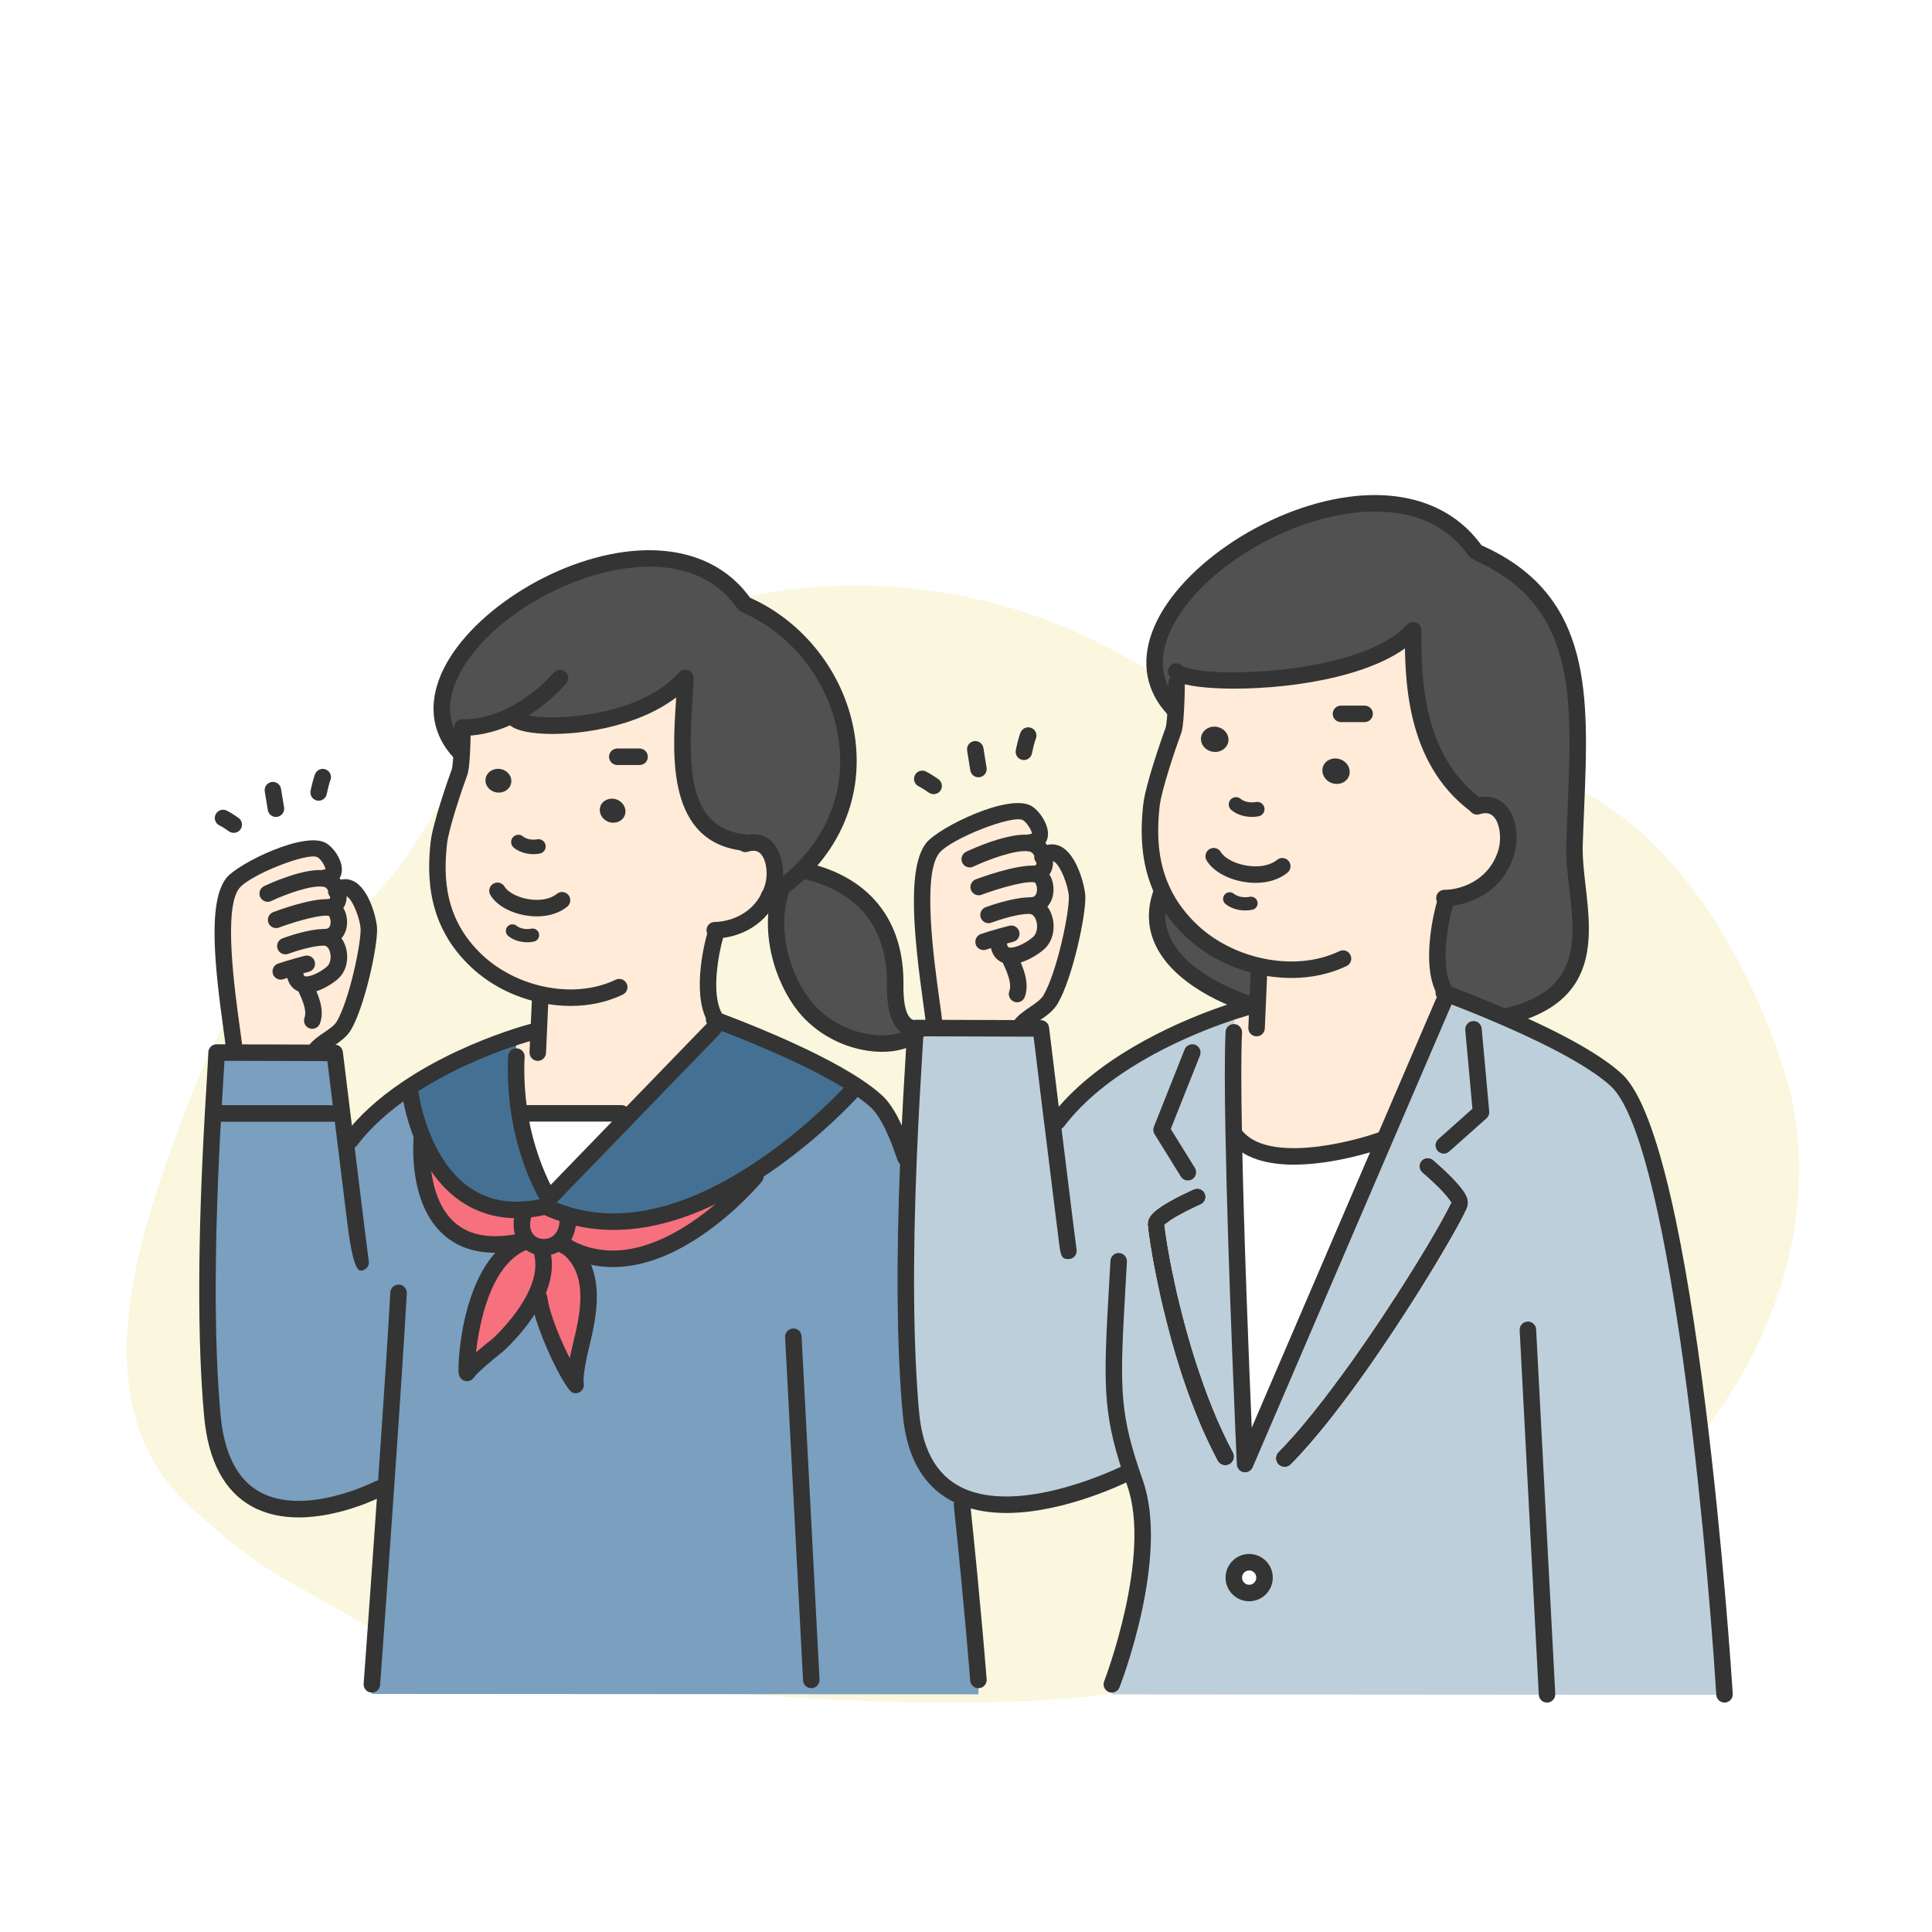 <svg width="320" height="320" viewBox="0 0 320 320" fill="none" xmlns="http://www.w3.org/2000/svg">
<rect width="320" height="320" fill="white"/>
<path d="M282.843 150.693C275.181 139.385 264.553 129.64 250.583 126.984C235.126 124.046 218.697 123.644 204.408 118.026C195.553 114.544 187.996 109.226 179.467 105.242C144.463 88.894 98.207 96.818 75.378 129.445C70.4 136.559 66.551 144.687 59.907 150.274C55.161 154.264 49.262 156.702 44.554 160.738C37.205 167.038 33.518 176.502 30.106 185.565C22.683 205.281 13.177 233.424 31.924 249.983C44.704 261.272 44.917 260.009 60.221 268.99C76.573 278.586 172.145 287.921 198.318 277.262C224.49 266.602 238.669 270.128 261.816 255.567C289.186 238.35 304.126 204.966 295.611 177.627C292.661 168.085 288.362 159.015 282.843 150.693Z" fill="#FAF7DE"/>
<g clip-path="url(#clip0_148_2485)">
<path d="M206.903 258.75C208.312 258.75 209.447 259.887 209.447 261.308C209.447 262.729 208.311 263.854 206.903 263.854C205.495 263.854 204.359 262.717 204.359 261.308C204.359 259.898 205.505 258.75 206.903 258.75Z" fill="white"/>
<path d="M208.65 160.027C204.554 159.131 200.612 157.185 197.522 154.321C195.272 152.234 193.677 150.014 192.595 147.73C190.313 142.953 190.204 137.914 190.717 133.343C191.035 130.556 193.382 123.592 194.355 120.958C194.562 120.4 194.682 118.913 194.759 117.383C194.867 115.284 194.879 113.098 194.879 113.098L195.48 111.677C200.22 113.732 226.093 113.219 234.054 104.397C234.044 112.77 234.338 125.812 244.44 133.321L244.648 133.561C249.323 132.074 250.6 137.901 249.387 141.497C247.443 147.258 242.08 148.745 239.241 148.745L239.273 149.892C239.273 149.892 236.587 159.261 239.219 164.027L239.132 164.431C239.132 164.431 239.317 164.498 239.667 164.628L239.12 165.951L229.279 188.853L229.04 188.754C229.04 188.754 210.353 195.521 204.564 187.999H204.345C204.203 180.806 204.182 174.652 204.356 170.979H204.422V168.421L201.723 168.377C204.464 167.382 206.409 166.835 206.933 166.682C207.032 166.66 207.076 166.65 207.076 166.65L208.277 166.704L208.55 160.485L208.648 160.026L208.65 160.027ZM223.438 128.513C223.831 127.43 223.186 126.196 221.996 125.769C220.816 125.343 219.539 125.868 219.145 126.951C218.751 128.033 219.396 129.267 220.576 129.694C221.767 130.121 223.044 129.595 223.438 128.513ZM203.452 122.829C203.637 121.692 202.786 120.599 201.541 120.391C200.296 120.184 199.138 120.939 198.941 122.074C198.756 123.211 199.607 124.304 200.852 124.512C202.097 124.719 203.255 123.964 203.452 122.829Z" fill="#FFEBD7"/>
<path d="M229.281 188.854L206.226 242.494C206.226 242.494 204.752 210.247 204.348 188.001H204.567C210.356 195.522 229.043 188.755 229.043 188.755L229.282 188.854H229.281Z" fill="white"/>
<path d="M172.851 141.762C176.193 139.172 178.322 146.506 178.399 148.398C178.529 151.294 176.368 161.504 174.019 165.527C172.905 167.429 170.076 168.304 168.897 170.074V170.326L154.733 170.281V169.45C154.045 163.537 150.735 145.194 154.481 140.472C156.414 138.023 167.522 133.027 170.186 134.7C171.606 135.596 173.659 139.17 170.743 139.51L170.711 139.685C170.798 139.695 170.886 139.717 170.972 139.739C171.803 139.969 172.523 140.822 172.851 141.762Z" fill="#FFEBD7"/>
<path d="M55.859 147.49C59.004 145.063 61.003 151.96 61.091 153.743C61.2 156.464 59.169 166.085 56.963 169.878C55.915 171.66 53.249 172.481 52.135 174.153V174.383L38.789 174.35V173.563C38.156 167.998 35.032 150.728 38.56 146.278C40.383 143.982 50.846 139.272 53.347 140.845C54.691 141.687 56.613 145.054 53.872 145.372L53.84 145.547C53.926 145.547 54.014 145.569 54.091 145.591C54.877 145.798 55.555 146.607 55.86 147.493L55.859 147.49Z" fill="#FFEBD7"/>
<path d="M103.793 185.225L90.906 198.539C90.906 198.539 87.477 193.238 86.068 184.557L87.019 184.404H102.942L103.795 185.224L103.793 185.225Z" fill="white"/>
<path d="M89.574 164.696C85.719 163.843 82.017 162.007 79.1 159.318C72.537 153.262 71.98 145.928 72.689 139.566C72.985 136.941 75.191 130.394 76.108 127.902C76.305 127.377 76.413 125.99 76.49 124.557C76.588 122.568 76.599 120.502 76.599 120.502V120.491C76.599 120.491 80.18 120.797 84.932 118.414L85.151 118.863C86.789 121.256 105.476 121.192 113.491 112.304C113.481 120.196 109.767 138.08 123.276 139.555L123.461 139.775C127.863 138.376 129.064 143.852 127.928 147.241C127.785 147.646 127.632 148.039 127.447 148.4C125.35 152.871 120.85 154.074 118.382 154.074L118.404 155.157C118.404 155.157 115.871 163.978 118.35 168.46L118.274 168.855C118.274 168.855 118.448 168.921 118.776 169.04L118.263 170.275L103.793 185.23L102.941 184.41H87.017L86.066 184.563C85.64 181.907 85.4 178.944 85.499 175.709H85.477V172.364L83.926 172.255C86.47 171.37 88.087 170.943 88.087 170.943L89.223 170.998L89.485 165.127L89.571 164.7L89.574 164.696ZM103.487 135.017C103.859 133.989 103.258 132.842 102.144 132.427C101.03 132.022 99.818 132.526 99.446 133.542C99.086 134.57 99.685 135.728 100.799 136.132C101.913 136.537 103.114 136.034 103.486 135.017H103.487ZM84.67 129.661C84.845 128.591 84.047 127.562 82.879 127.377C81.698 127.18 80.606 127.89 80.431 128.963C80.257 130.034 81.055 131.05 82.223 131.247C83.403 131.444 84.495 130.734 84.67 129.661Z" fill="#FFEBD7"/>
<path d="M86.942 200.354C77.101 201.097 72.241 194.002 69.926 188.22C68.386 184.394 67.972 181.137 67.972 181.137L67.425 180.328C73.377 176.305 79.842 173.67 83.928 172.25L85.478 172.358V175.703H85.5C85.402 178.94 85.643 181.902 86.068 184.557C87.477 193.236 90.906 198.539 90.906 198.539L90.327 199.817H90.316C89.126 200.091 88.002 200.266 86.942 200.353V200.354Z" fill="#447193"/>
<path d="M76.6 120.5C76.6 120.5 76.59 122.567 76.491 124.556L76.109 124.534C61.016 108.181 108.339 78.567 123.279 100.026L123.836 100.321C140.044 107.667 146.957 129.738 133.044 143.893C131.996 144.964 130.826 145.992 129.527 146.965C128.871 147.468 128.173 147.937 127.452 148.398C127.637 148.037 127.79 147.643 127.932 147.238C129.068 143.849 127.866 138.373 123.466 139.772L123.281 139.552C109.77 138.077 113.484 120.193 113.496 112.301C105.479 121.189 86.792 121.253 85.155 118.86L84.936 118.411C80.185 120.794 76.603 120.488 76.603 120.488V120.499L76.6 120.5Z" fill="#515151"/>
<path d="M194.878 113.1C194.878 113.1 194.868 115.286 194.757 117.385L194.353 117.374C178.321 100.015 228.581 68.566 244.439 91.358L245.04 91.664C264.24 100.377 261.466 118.533 260.789 139.904C260.471 149.895 267.211 163.963 249.813 168.293L249.65 168.675C245.019 166.642 241.056 165.145 239.668 164.63C239.319 164.499 239.133 164.433 239.133 164.433L239.22 164.028C236.588 159.262 239.275 149.893 239.275 149.893L239.242 148.746C242.082 148.746 247.444 147.259 249.389 141.499C250.601 137.902 249.323 132.075 244.649 133.563L244.442 133.323C234.339 125.813 234.044 112.772 234.056 104.399C226.095 113.22 200.221 113.734 195.482 111.679L194.881 113.1H194.878Z" fill="#515151"/>
<path d="M221.996 125.769C223.186 126.196 223.83 127.432 223.438 128.513C223.044 129.595 221.767 130.119 220.576 129.694C219.396 129.267 218.752 128.032 219.145 126.95C219.539 125.868 220.816 125.344 221.996 125.769Z" fill="#343434"/>
<path d="M86.548 205.819L86.504 205.6C86.647 205.578 86.8 205.545 86.941 205.513L87.313 205.382C87.968 206.137 88.907 206.541 89.879 206.574L89.846 207.699C90.403 210.126 89.715 212.662 88.569 214.936C86.351 219.352 82.398 222.84 82.398 222.84C82.398 222.84 78.139 226.174 77.363 227.398C77.101 227.813 77.407 209.81 86.548 205.82V205.819Z" fill="#F7707E"/>
<path d="M193.295 205.863L193.382 206.431L193.49 207.021L193.599 207.644L193.72 208.301L193.84 208.979L193.983 209.689L194.125 210.41L194.288 211.165L194.451 211.941L194.615 212.728L194.986 214.379L195.401 216.095L195.849 217.877L196.33 219.702L196.854 221.572L197.411 223.484L198.012 225.408L198.656 227.354L199.334 229.3L200.044 231.246L200.797 233.171L201.594 235.083L202.435 236.952L203.309 238.788L204.238 240.592C204.61 241.302 204.325 242.177 203.615 242.548C202.905 242.908 202.03 242.635 201.66 241.924L200.721 240.077L199.804 238.165L198.941 236.23L198.123 234.252L197.347 232.263L196.615 230.262L195.927 228.274L195.283 226.273L194.682 224.305L194.115 222.359L193.602 220.446L193.121 218.577L192.673 216.762L192.259 215.002L191.899 213.33L191.724 212.521L191.561 211.724L191.408 210.959L191.265 210.216L191.123 209.495L190.992 208.807L190.871 208.14L190.763 207.506L190.664 206.894L190.566 206.315L190.479 205.757L190.403 205.244L190.336 204.763L190.27 204.314L190.216 203.899L190.172 203.517L190.14 203.179L190.095 202.774L190.162 202.194L190.381 201.669L190.654 201.275L190.96 200.937L191.287 200.631L191.669 200.325L192.423 199.789L193.286 199.254L194.171 198.751L194.629 198.499L195.066 198.27L195.492 198.062L195.896 197.855L196.278 197.67L196.628 197.506L196.946 197.353L197.219 197.233L197.438 197.124L197.613 197.047L197.721 197.003L197.754 196.993C198.442 196.687 199.262 197.003 199.567 197.693C199.873 198.393 199.557 199.202 198.858 199.508L198.835 199.519L198.737 199.563L198.574 199.629L198.367 199.728L198.105 199.848L197.81 199.991L197.482 200.144L197.11 200.329L196.728 200.515L196.324 200.722L195.92 200.941L195.516 201.16L194.685 201.619L193.943 202.078L193.31 202.537L193.091 202.712L192.916 202.876L192.872 202.92V202.887L192.85 202.745L192.828 202.908L192.783 203.029L192.805 202.996L192.872 202.92L192.916 203.204L192.96 203.554L193.004 203.948L193.07 204.374L193.136 204.845L193.213 205.348L193.299 205.873L193.295 205.863Z" fill="#343434"/>
<path d="M94.161 206.694C93.691 206.454 93.232 206.181 92.763 205.875L92.578 205.668C93.561 204.836 94.205 203.405 94.02 201.371L94.052 201.262C104.832 204.476 116.004 199.984 124.796 194.353L125.113 194.844C125.113 194.844 108.916 214.465 94.162 206.694H94.161Z" fill="#F7707E"/>
<path d="M206.88 166.302C206.88 166.302 187.801 160.618 192.366 147.883L192.595 147.73C193.677 150.014 195.272 152.234 197.522 154.321C200.612 157.185 204.555 159.131 208.65 160.027L208.551 160.486L208.278 166.705L207.077 166.651C207.077 166.651 207.033 166.661 206.935 166.683L206.88 166.301V166.302Z" fill="#515151"/>
<path d="M82.88 127.376C84.048 127.561 84.846 128.589 84.671 129.66C84.497 130.731 83.405 131.441 82.225 131.246C81.056 131.049 80.258 130.032 80.433 128.961C80.608 127.89 81.7 127.18 82.88 127.376Z" fill="#343434"/>
<path d="M240.411 199.205L240.421 199.336L240.399 199.294L240.355 199.195L240.377 199.151L240.443 198.988L240.411 199.205Z" fill="#343434"/>
<path d="M89.848 207.699L89.88 206.574C90.831 206.628 91.813 206.334 92.578 205.666L92.763 205.873C93.234 206.179 93.692 206.453 94.161 206.693C99.261 210.945 97.296 218.444 96.16 223.177C95.832 224.531 95.078 227.953 95.341 229.386C95.396 229.736 90.208 221.111 89.28 214.935H88.571C89.717 212.661 90.405 210.125 89.848 207.697V207.699Z" fill="#F7707E"/>
<path d="M201.541 120.391C202.786 120.599 203.638 121.692 203.452 122.829C203.255 123.966 202.098 124.72 200.852 124.512C199.607 124.304 198.755 123.211 198.941 122.074C199.138 120.937 200.295 120.182 201.541 120.391Z" fill="#343434"/>
<path d="M162.059 280.633L61.592 280.567V278.981C61.592 278.981 62.738 263.404 63.897 246.636L62.793 246.559C62.793 246.559 37.488 259.644 35.172 234.502C33.676 218.159 34.583 196.855 35.293 184.37L36.374 184.425H55.564L56.645 184.282C56.83 185.791 57.027 187.398 57.235 189.026L58.011 188.928C60.577 185.55 63.908 182.696 67.425 180.325L67.972 181.134C67.972 181.134 68.386 184.393 69.927 188.217L69.904 188.227C69.904 188.227 67.578 209.708 86.506 205.597L86.55 205.816C77.409 209.805 77.103 227.81 77.364 227.394C78.14 226.17 82.399 222.835 82.399 222.835C82.399 222.835 86.353 219.348 88.57 214.932H89.28C90.209 221.108 95.397 229.733 95.341 229.383C95.08 227.95 95.832 224.53 96.16 223.174C97.296 218.44 99.261 210.941 94.161 206.69C108.916 214.462 125.112 194.839 125.112 194.839L124.794 194.348C134.613 188.063 141.45 180.346 141.45 180.346L141.768 179.843C143.089 180.718 144.257 181.592 145.196 182.455C146.911 184.041 148.494 187.308 149.948 191.725L150.483 191.747C149.948 204.625 149.674 220.923 150.887 234.172C151.629 242.261 155.212 246.339 159.843 248.098L159.34 249.223C161.164 266.605 162.059 278.246 162.059 278.246V280.629V280.633Z" fill="#7A9FBF"/>
<path d="M148.277 163.231C148.178 169.691 150.438 170.348 151.629 170.37C151.619 170.577 151.607 170.84 151.585 171.157C151.53 171.201 151.476 171.243 151.41 171.299C148.068 174.196 138.545 173.245 133.258 166.664C130.025 162.619 126.902 154.508 129.522 146.966C130.822 145.994 131.99 144.966 133.039 143.895L133.389 144.245C144.267 146.771 148.416 154.236 148.275 163.232L148.277 163.231Z" fill="#515151"/>
<path d="M69.927 188.22C72.241 194.003 77.101 201.097 86.942 200.354C86.068 202.65 86.417 204.344 87.314 205.382L86.942 205.513C86.799 205.545 86.647 205.579 86.506 205.6C67.579 209.71 69.904 188.23 69.904 188.23L69.927 188.22Z" fill="#F7707E"/>
<path d="M56.647 184.285L55.565 184.428H36.376L35.294 184.373C35.589 179.148 35.851 175.463 35.873 174.338L38.789 174.348L52.135 174.381L55.433 174.391C55.433 174.391 55.957 178.698 56.645 184.283L56.647 184.285Z" fill="#7A9FBF"/>
<path d="M242.954 198.255L243.097 198.714L243.163 199.282L243.054 199.862L242.891 200.266L242.716 200.638L242.519 201.053L242.29 201.512L242.017 202.015L241.721 202.573L241.404 203.174L241.044 203.808L240.662 204.497L240.247 205.217L239.811 205.972L239.341 206.769L238.86 207.6L238.347 208.464L237.812 209.36L237.255 210.278L236.676 211.229L236.075 212.191L235.464 213.186L234.83 214.202L234.175 215.23L233.509 216.279L232.831 217.34L232.132 218.411L231.422 219.493L230.702 220.586L229.97 221.679L229.228 222.784L228.474 223.889L227.72 224.993L226.956 226.086L226.192 227.191L225.405 228.274L224.629 229.367L223.843 230.427L223.057 231.488L222.271 232.526L221.484 233.565L220.698 234.571L219.912 235.577L219.136 236.529L218.36 237.481L217.574 238.41L216.809 239.296L216.045 240.159L215.291 240.99L214.549 241.788L213.817 242.542C213.26 243.122 212.343 243.132 211.764 242.575C211.197 242.017 211.185 241.099 211.742 240.52L212.452 239.787L213.162 239.022L213.894 238.225L214.636 237.394L215.378 236.53L216.132 235.634L216.896 234.705L217.66 233.765L218.424 232.793L219.2 231.808L219.976 230.78L220.752 229.764L221.528 228.715L222.304 227.666L223.08 226.595L223.856 225.535L224.61 224.452L225.374 223.359L226.128 222.276L226.882 221.183L227.614 220.101L228.346 219.018L229.066 217.947L229.776 216.865L230.464 215.804L231.152 214.766L231.817 213.727L232.461 212.711L233.095 211.704L233.706 210.732L234.307 209.77L234.886 208.83L235.433 207.923L235.968 207.047L236.481 206.194L236.961 205.375L237.42 204.588L237.856 203.845L238.26 203.134L238.642 202.468L238.981 201.844L239.298 201.265L239.582 200.729L239.833 200.248L240.052 199.822L240.237 199.461L240.358 199.2L240.402 199.298L240.424 199.342L240.413 199.211L240.446 198.992L240.38 199.155L240.358 199.2L240.336 199.155L240.215 198.948L240.052 198.719L239.571 198.095L238.992 197.439L238.337 196.761L238.009 196.433L237.671 196.115L237.354 195.809L237.036 195.513L236.73 195.24L236.457 194.988L236.218 194.769L235.999 194.584L235.824 194.431L235.693 194.322L235.616 194.245L235.594 194.223C235.015 193.742 234.939 192.868 235.431 192.289C235.922 191.709 236.785 191.645 237.364 192.136L237.396 192.158L237.483 192.234L237.625 192.355L237.811 192.518L238.03 192.715L238.291 192.945L238.575 193.207L238.892 193.491L239.23 193.797L239.568 194.125L239.928 194.475L240.3 194.835L241 195.568L241.677 196.333L242.245 197.053L242.528 197.458L242.758 197.852L242.954 198.257V198.255Z" fill="#343434"/>
<path d="M141.767 179.846L141.45 180.349C141.45 180.349 134.613 188.066 124.794 194.351C116.003 199.981 104.831 204.473 94.051 201.26C92.806 200.888 91.561 200.407 90.327 199.817L90.906 198.539L103.793 185.225L118.263 170.271L118.776 169.035C121.441 170.019 134.165 174.85 141.766 179.847L141.767 179.846Z" fill="#447193"/>
<path d="M192.782 203.021L192.825 202.901L192.847 202.737L192.869 202.879V202.911L192.804 202.987L192.782 203.021Z" fill="#343434"/>
<path d="M240.049 198.714L240.212 198.944L240.333 199.151L240.355 199.195L240.234 199.457L240.049 199.817L239.83 200.244L239.579 200.725L239.295 201.26L238.978 201.84L238.64 202.464L238.257 203.13L237.853 203.841L237.417 204.583L236.958 205.37L236.478 206.19L235.965 207.043L235.43 207.918L234.883 208.826L234.304 209.766L233.703 210.728L233.092 211.7L232.458 212.706L231.814 213.723L231.149 214.761L230.461 215.8L229.773 216.86L229.063 217.943L228.343 219.014L227.611 220.096L226.879 221.179L226.125 222.272L225.372 223.355L224.607 224.448L223.853 225.53L223.077 226.591L222.301 227.662L221.525 228.711L220.749 229.759L219.973 230.776L219.198 231.804L218.422 232.788L217.657 233.76L216.893 234.7L216.129 235.63L215.375 236.526L214.633 237.389L213.891 238.22L213.159 239.018L212.449 239.783L211.739 240.515C211.182 241.095 211.192 242.013 211.761 242.57C212.34 243.128 213.257 243.117 213.814 242.538L214.546 241.783L215.288 240.986L216.042 240.155L216.806 239.291L217.571 238.406L218.357 237.476L219.133 236.524L219.909 235.573L220.695 234.567L221.481 233.56L222.268 232.522L223.054 231.483L223.84 230.423L224.626 229.362L225.402 228.269L226.189 227.187L226.953 226.082L227.717 224.989L228.471 223.884L229.225 222.78L229.967 221.675L230.699 220.582L231.419 219.489L232.129 218.406L232.829 217.335L233.506 216.275L234.172 215.226L234.827 214.198L235.461 213.181L236.072 212.187L236.673 211.225L237.252 210.273L237.809 209.355L238.344 208.459L238.857 207.596L239.338 206.765L239.808 205.968L240.244 205.213L240.659 204.492L241.041 203.804L241.401 203.17L241.718 202.568L242.014 202.011L242.287 201.508L242.516 201.049L242.713 200.634L242.888 200.262L243.051 199.857L243.16 199.278L243.094 198.71L242.951 198.251L242.755 197.846L242.525 197.452L242.242 197.048L241.674 196.327L240.997 195.562L240.297 194.829L239.925 194.469L239.565 194.119L239.227 193.791L238.889 193.485L238.572 193.201L238.288 192.939L238.027 192.71L237.808 192.512L237.623 192.349L237.48 192.229L237.393 192.152L237.361 192.13C236.782 191.639 235.919 191.703 235.428 192.283C234.937 192.863 235.014 193.736 235.591 194.217L235.614 194.239L235.69 194.316L235.821 194.425L235.996 194.578L236.215 194.763L236.454 194.982L236.728 195.234L237.033 195.507L237.351 195.803L237.668 196.109L238.006 196.427L238.334 196.755L238.989 197.433L239.568 198.089L240.049 198.713V198.714ZM197.214 197.227L196.941 197.348L196.624 197.501L196.274 197.664L195.892 197.849L195.488 198.057L195.061 198.264L194.625 198.494L194.166 198.745L193.282 199.248L192.419 199.784L191.665 200.319L191.283 200.625L190.955 200.931L190.65 201.269L190.376 201.663L190.157 202.189L190.091 202.768L190.135 203.173L190.167 203.511L190.212 203.894L190.266 204.308L190.332 204.757L190.398 205.238L190.475 205.751L190.561 206.309L190.66 206.888L190.758 207.5L190.867 208.134L190.988 208.801L191.118 209.489L191.261 210.21L191.403 210.953L191.556 211.718L191.719 212.515L191.894 213.324L192.254 214.997L192.669 216.756L193.117 218.571L193.598 220.441L194.111 222.353L194.678 224.299L195.279 226.267L195.923 228.268L196.61 230.257L197.342 232.257L198.118 234.246L198.937 236.224L199.8 238.159L200.717 240.071L201.656 241.919C202.028 242.629 202.901 242.903 203.61 242.542C204.32 242.17 204.604 241.296 204.234 240.586L203.305 238.782L202.43 236.947L201.59 235.077L200.793 233.165L200.039 231.241L199.329 229.295L198.652 227.348L198.008 225.402L197.407 223.478L196.85 221.566L196.325 219.696L195.845 217.871L195.396 216.089L194.982 214.373L194.61 212.722L194.447 211.935L194.284 211.159L194.121 210.404L193.978 209.683L193.836 208.973L193.715 208.295L193.595 207.639L193.486 207.015L193.377 206.425L193.29 205.857L193.204 205.332L193.127 204.829L193.061 204.358L192.995 203.932L192.951 203.538L192.907 203.187L192.863 202.904L192.907 202.859L193.082 202.696L193.301 202.521L193.934 202.062L194.676 201.603L195.507 201.144L195.911 200.925L196.315 200.706L196.719 200.498L197.101 200.313L197.473 200.128L197.801 199.975L198.096 199.832L198.358 199.711L198.565 199.613L198.728 199.547L198.827 199.503L198.849 199.492C199.548 199.186 199.864 198.377 199.559 197.677C199.253 196.989 198.434 196.671 197.745 196.977L197.713 196.987L197.604 197.031L197.429 197.108L197.21 197.217L197.214 197.227ZM187.341 243.718L186.708 243.937C186.708 243.937 170.501 252.157 159.841 248.101C155.21 246.342 151.629 242.264 150.885 234.175C149.673 220.926 149.946 204.628 150.481 191.75C150.885 181.935 151.432 174.107 151.585 171.155C152.765 170.127 152.437 170.39 151.629 170.368V170.27L154.73 170.28L168.894 170.324L172.399 170.334C172.399 170.334 173.306 177.725 174.3 185.878H174.31L175.129 185.769C182.14 176.521 194.612 170.958 201.722 168.378L204.42 168.422V170.98H204.354C204.179 174.653 204.201 180.808 204.344 188.001C204.748 210.247 206.222 242.494 206.222 242.494L229.276 188.854L239.117 165.952L239.664 164.63C241.051 165.143 245.015 166.641 249.646 168.675C256.089 171.485 263.832 175.311 267.721 178.896C279.866 190.1 285.632 280.633 285.632 280.633V280.72L184.149 280.644V278.982C184.149 278.982 192.34 257.895 187.972 245.565C187.743 244.931 187.535 244.319 187.338 243.718H187.341ZM209.446 261.306C209.446 259.885 208.31 258.748 206.902 258.748C205.494 258.748 204.358 259.885 204.358 261.306C204.358 262.727 205.505 263.852 206.902 263.852C208.3 263.852 209.446 262.715 209.446 261.306Z" fill="#BDCFDA"/>
<path d="M87.314 205.382C86.419 204.344 86.069 202.649 86.942 200.354C88.002 200.268 89.126 200.092 90.316 199.819H90.327C91.561 200.409 92.806 200.89 94.051 201.262L94.018 201.371C94.204 203.404 93.56 204.836 92.577 205.667C91.812 206.334 90.829 206.63 89.878 206.575C88.907 206.543 87.968 206.138 87.312 205.384L87.314 205.382Z" fill="#F7707E"/>
<path d="M102.144 132.425C103.258 132.84 103.859 133.989 103.487 135.016C103.116 136.032 101.915 136.535 100.801 136.131C99.687 135.726 99.086 134.567 99.447 133.54C99.819 132.524 101.032 132.021 102.146 132.425H102.144Z" fill="#343434"/>
<path d="M175.132 187.137C174.843 187.137 174.554 187.046 174.307 186.859C173.706 186.403 173.59 185.546 174.044 184.946C181.301 175.372 194.212 169.652 201.26 167.095C203.84 166.16 205.711 165.617 206.416 165.414L206.755 165.326C207.49 165.148 208.224 165.598 208.403 166.33C208.581 167.061 208.133 167.801 207.402 167.981L207.176 168.04C206.495 168.237 204.686 168.759 202.192 169.665C195.426 172.12 183.056 177.585 176.222 186.598C175.953 186.952 175.546 187.139 175.133 187.139L175.132 187.137Z" fill="#343434"/>
<path d="M58.011 190.297C57.723 190.297 57.433 190.206 57.185 190.019C56.585 189.562 56.468 188.706 56.925 188.104C59.345 184.918 62.621 181.921 66.662 179.196C72.673 175.133 79.125 172.475 83.478 170.96C86.043 170.067 87.673 169.634 87.74 169.617C88.469 169.425 89.216 169.859 89.407 170.589C89.599 171.318 89.164 172.066 88.435 172.258C88.421 172.263 86.831 172.685 84.373 173.54C80.173 175.002 73.956 177.561 68.188 181.459C64.395 184.019 61.335 186.809 59.097 189.757C58.828 190.11 58.421 190.296 58.009 190.296L58.011 190.297Z" fill="#343434"/>
<path d="M166.678 250.596C164.141 250.596 161.641 250.249 159.358 249.379C153.551 247.173 150.243 242.099 149.527 234.3C148.534 223.431 148.396 209.096 149.119 191.695C149.414 184.528 149.78 178.491 150.022 174.494C150.111 173.038 150.181 171.883 150.222 171.086C150.24 170.827 150.25 170.624 150.259 170.452L150.266 170.299C150.303 169.572 150.903 168.905 151.63 168.905H151.633L172.407 168.971C173.094 168.972 173.674 169.487 173.757 170.171C173.757 170.171 174.651 177.457 175.637 185.543C175.65 185.599 175.662 185.656 175.669 185.716C177.789 202.987 178.234 206.44 178.303 206.887C178.324 206.981 178.334 207.078 178.334 207.178C178.334 207.933 177.722 208.545 176.968 208.545C175.753 208.545 175.678 207.949 175.359 205.438C175.205 204.226 174.99 202.506 174.738 200.472C174.238 196.452 173.593 191.203 172.981 186.225C172.967 186.168 172.955 186.109 172.948 186.05C172.195 179.862 171.491 174.116 171.196 171.704L152.928 171.646C152.887 172.404 152.825 173.426 152.75 174.665C152.508 178.65 152.143 184.672 151.849 191.811C151.131 209.093 151.264 223.306 152.249 234.055C152.862 240.726 155.579 245.024 160.329 246.829C170.298 250.619 185.936 242.803 186.095 242.723C186.765 242.385 187.587 242.651 187.929 243.325C188.27 243.998 188.001 244.819 187.328 245.161C186.786 245.436 176.463 250.599 166.679 250.6L166.678 250.596Z" fill="#343434"/>
<path d="M49.475 251.334C46.841 251.334 44.16 250.852 41.75 249.531C37.163 247.017 34.493 242.002 33.814 234.627C32.69 222.348 32.73 205.414 33.932 184.293C34.058 182.054 34.179 180.097 34.276 178.503C34.404 176.426 34.495 174.925 34.506 174.309C34.52 173.565 35.128 172.969 35.872 172.969H35.877L55.437 173.023C56.126 173.025 56.704 173.541 56.788 174.224C56.788 174.224 57.312 178.531 57.999 184.115L58.078 184.753C58.24 186.071 58.41 187.454 58.59 188.853C59.848 199.163 60.948 208 61.069 208.79C61.091 208.885 61.101 208.983 61.101 209.085C61.101 209.839 60.49 210.451 59.736 210.451C58.917 210.451 58.189 207.894 57.552 202.778C57.076 198.948 56.457 193.932 55.878 189.192C55.7 187.796 55.53 186.409 55.367 185.087L55.289 184.448C54.818 180.628 54.423 177.407 54.222 175.751L37.177 175.705C37.136 176.458 37.075 177.448 37 178.669C36.903 180.259 36.783 182.213 36.657 184.447C35.462 205.435 35.42 222.234 36.533 234.377C37.122 240.787 39.318 245.078 43.055 247.13C50.549 251.242 62.052 245.403 62.168 245.344C62.841 244.999 63.663 245.262 64.007 245.933C64.352 246.604 64.091 247.427 63.42 247.773C63.041 247.97 56.426 251.334 49.475 251.334Z" fill="#343434"/>
<path d="M169.587 125.888C169.497 125.888 169.406 125.88 169.313 125.86C168.574 125.71 168.098 124.988 168.248 124.25C168.32 123.892 168.7 122.068 169.062 121.268C169.372 120.581 170.18 120.277 170.868 120.587C171.555 120.899 171.86 121.708 171.549 122.396C171.393 122.741 171.102 123.908 170.921 124.794C170.79 125.443 170.22 125.888 169.585 125.888H169.587Z" fill="#343434"/>
<path d="M52.781 132.623C52.69 132.623 52.599 132.614 52.507 132.595C51.769 132.443 51.291 131.721 51.443 130.982C51.51 130.646 51.872 128.929 52.21 128.167C52.514 127.476 53.318 127.162 54.011 127.471C54.701 127.777 55.012 128.585 54.705 129.273C54.56 129.601 54.288 130.7 54.117 131.53C53.985 132.177 53.416 132.623 52.781 132.623Z" fill="#343434"/>
<path d="M162.057 128.742C161.399 128.742 160.818 128.264 160.711 127.592L160.188 124.323C160.069 123.577 160.575 122.877 161.32 122.758C162.059 122.636 162.764 123.145 162.885 123.891L163.408 127.159C163.527 127.905 163.022 128.605 162.276 128.724C162.203 128.736 162.131 128.742 162.057 128.742Z" fill="#343434"/>
<path d="M45.701 135.312C45.045 135.312 44.466 134.836 44.356 134.166L43.853 131.094C43.731 130.348 44.237 129.647 44.979 129.525C45.715 129.4 46.424 129.906 46.547 130.651L47.05 133.723C47.172 134.469 46.666 135.17 45.924 135.292C45.849 135.304 45.774 135.31 45.701 135.31V135.312Z" fill="#343434"/>
<path d="M154.643 131.54C154.376 131.54 154.105 131.462 153.869 131.299C153.414 130.985 152.55 130.419 152.171 130.24C151.489 129.916 151.2 129.101 151.522 128.42C151.845 127.737 152.658 127.446 153.339 127.77C154.042 128.102 155.281 128.954 155.419 129.05C156.039 129.478 156.195 130.329 155.767 130.95C155.501 131.334 155.075 131.54 154.642 131.54H154.643Z" fill="#343434"/>
<path d="M38.712 137.946C38.441 137.946 38.166 137.865 37.928 137.698C37.482 137.384 36.712 136.878 36.39 136.735C35.701 136.43 35.39 135.622 35.697 134.932C36.002 134.244 36.809 133.93 37.498 134.238C38.178 134.539 39.286 135.31 39.5 135.463C40.116 135.897 40.264 136.749 39.831 137.367C39.565 137.745 39.142 137.946 38.712 137.946Z" fill="#343434"/>
<path d="M154.728 170.817C154.046 170.817 153.454 170.305 153.375 169.608C153.273 168.741 153.116 167.604 152.932 166.282C151.444 155.551 150.13 143.756 153.411 139.622C155.435 137.058 167.235 131.237 170.911 133.542C172.264 134.397 173.948 136.853 173.513 138.762C173.387 139.318 172.88 140.637 170.899 140.866C170.16 140.954 169.472 140.416 169.385 139.666C169.297 138.917 169.835 138.237 170.583 138.151C170.83 138.121 170.912 138.067 170.914 138.067C170.962 137.724 170.16 136.299 169.456 135.854C167.846 134.844 157.441 138.923 155.55 141.318C152.719 144.886 154.689 159.083 155.637 165.905C155.823 167.251 155.983 168.409 156.086 169.291C156.174 170.04 155.637 170.72 154.888 170.806C154.836 170.812 154.781 170.815 154.728 170.815V170.817Z" fill="#343434"/>
<path d="M38.788 174.927C38.103 174.927 37.513 174.412 37.433 173.715C37.337 172.875 37.184 171.766 37.006 170.473C35.556 159.939 34.398 149.329 37.49 145.426C39.418 142.999 50.611 137.503 54.073 139.686C55.395 140.513 56.982 142.814 56.56 144.679C56.438 145.22 55.947 146.504 54.028 146.725C53.275 146.809 52.601 146.273 52.514 145.525C52.427 144.776 52.965 144.098 53.713 144.011C53.797 144.001 53.857 143.989 53.901 143.977C53.875 143.489 53.209 142.369 52.621 142.002C51.114 141.054 41.405 144.889 39.627 147.127C37.001 150.439 38.83 163.718 39.709 170.099C39.891 171.417 40.046 172.55 40.144 173.406C40.229 174.155 39.691 174.833 38.942 174.918C38.889 174.924 38.837 174.927 38.785 174.927H38.788Z" fill="#343434"/>
<path d="M171.363 146.112C170.684 146.112 170.097 145.604 170.011 144.913C169.919 144.164 170.451 143.481 171.199 143.389C171.353 143.37 171.549 143.324 171.615 143.217C171.707 143.067 171.731 142.69 171.563 142.216C171.347 141.593 170.908 141.138 170.608 141.056C170.579 141.051 170.485 141.032 170.454 141.026C168.392 140.632 163.686 142.361 161.205 143.542C160.523 143.865 159.711 143.576 159.386 142.894C159.062 142.213 159.352 141.398 160.032 141.073C160.772 140.722 167.359 137.658 170.965 138.342C171.018 138.345 171.162 138.377 171.303 138.412C172.563 138.761 173.637 139.869 174.14 141.31C174.569 142.527 174.495 143.749 173.935 144.654C173.584 145.222 172.883 145.934 171.532 146.1C171.475 146.107 171.419 146.11 171.363 146.11V146.112Z" fill="#343434"/>
<path d="M54.45 151.666C53.768 151.666 53.175 151.154 53.096 150.457C53.008 149.708 53.546 149.029 54.294 148.942C54.431 148.926 54.591 148.886 54.63 148.82C54.692 148.721 54.732 148.395 54.573 147.944C54.381 147.385 53.993 146.974 53.743 146.907C53.74 146.907 53.737 146.906 53.734 146.904C53.684 146.9 53.634 146.894 53.584 146.885C51.654 146.516 47.25 148.133 44.923 149.236C44.243 149.561 43.429 149.27 43.105 148.587C42.782 147.906 43.072 147.091 43.754 146.768C44.444 146.438 50.538 143.598 53.997 144.182C54.184 144.196 54.342 144.236 54.466 144.271C55.628 144.579 56.667 145.642 57.151 147.041C57.565 148.214 57.492 149.392 56.948 150.264C56.604 150.814 55.921 151.501 54.61 151.654C54.557 151.66 54.503 151.663 54.45 151.663V151.666Z" fill="#343434"/>
<path d="M170.85 151.338C170.129 151.338 169.526 150.772 169.488 150.042C169.448 149.289 170.027 148.646 170.781 148.606C171.011 148.595 171.619 148.564 171.745 147.605C171.845 146.837 171.515 146.192 171.34 146.112C171.313 146.112 171.285 146.112 171.258 146.109C169.018 145.972 164.243 147.571 162.585 148.199C161.881 148.464 161.092 148.111 160.826 147.405C160.56 146.698 160.914 145.91 161.62 145.644C162.284 145.392 168.199 143.211 171.382 143.38C171.431 143.38 171.521 143.381 171.554 143.384C173.264 143.527 174.528 145.253 174.492 147.4C174.457 149.645 173.023 151.226 170.921 151.335C170.898 151.335 170.873 151.337 170.849 151.337L170.85 151.338Z" fill="#343434"/>
<path d="M53.969 156.585C53.247 156.585 52.645 156.019 52.607 155.288C52.568 154.534 53.147 153.892 53.9 153.853C54.229 153.837 54.585 153.736 54.718 153.116C54.868 152.428 54.589 151.788 54.417 151.666C54.395 151.666 54.375 151.666 54.352 151.663C52.294 151.541 47.774 153.041 46.217 153.631C45.513 153.9 44.725 153.543 44.456 152.84C44.19 152.134 44.544 151.345 45.247 151.078C45.867 150.841 51.33 148.799 54.413 148.93C54.469 148.93 54.516 148.93 54.567 148.934C54.599 148.934 54.632 148.936 54.647 148.937C56.297 149.074 57.518 150.732 57.487 152.794C57.453 154.957 56.066 156.479 54.037 156.584C54.013 156.584 53.989 156.585 53.966 156.585H53.969Z" fill="#343434"/>
<path d="M162.911 157.36C162.345 157.36 161.818 157.006 161.622 156.442C161.375 155.73 161.752 154.951 162.465 154.704C162.538 154.679 164.31 154.064 167.163 153.336C167.892 153.15 168.637 153.592 168.822 154.323C169.009 155.054 168.568 155.798 167.836 155.985C165.107 156.681 163.377 157.279 163.36 157.285C163.211 157.337 163.061 157.362 162.911 157.362V157.36Z" fill="#343434"/>
<path d="M46.5 162.259C45.933 162.259 45.402 161.901 45.208 161.333C44.964 160.62 45.345 159.843 46.058 159.599C46.127 159.576 47.798 159.006 50.471 158.312C51.205 158.119 51.947 158.561 52.135 159.292C52.323 160.021 51.885 160.767 51.156 160.957C48.592 161.622 46.957 162.179 46.941 162.184C46.796 162.234 46.646 162.257 46.5 162.257V162.259Z" fill="#343434"/>
<path d="M167.395 159.689C166.876 159.689 166.372 159.596 165.908 159.38C165.036 158.975 163.999 158.01 164.005 155.717C164.006 154.964 164.618 154.353 165.37 154.353H165.373C166.127 154.355 166.737 154.968 166.735 155.723C166.735 156.356 166.857 156.807 167.059 156.9C167.663 157.179 169.592 156.488 171.094 155.213C171.747 154.659 171.967 153.416 171.594 152.381C171.46 152.006 171.137 151.375 170.498 151.367C170.482 151.367 170.465 151.367 170.449 151.367C168.057 151.367 164.256 152.806 164.218 152.819C163.511 153.087 162.725 152.734 162.456 152.029C162.187 151.325 162.541 150.535 163.245 150.266C163.421 150.198 167.647 148.628 170.524 148.634C172.177 148.653 173.535 149.708 174.163 151.456C174.932 153.594 174.394 155.995 172.858 157.297C171.744 158.244 169.447 159.686 167.395 159.686V159.689Z" fill="#343434"/>
<path d="M50.755 164.461C50.246 164.461 49.751 164.369 49.291 164.155C48.449 163.763 47.447 162.835 47.451 160.635C47.453 159.882 48.064 159.273 48.816 159.273H48.819C49.573 159.274 50.183 159.887 50.182 160.642C50.18 161.272 50.311 161.614 50.44 161.675C50.983 161.926 52.767 161.283 54.157 160.101C54.739 159.608 54.938 158.452 54.604 157.522C54.457 157.112 54.169 156.622 53.637 156.616C51.748 156.642 48.761 157.594 47.752 157.98C47.045 158.249 46.258 157.894 45.99 157.191C45.72 156.486 46.074 155.697 46.778 155.427C46.943 155.364 50.843 153.883 53.6 153.883H53.665C55.261 153.903 56.569 154.918 57.173 156.598C57.906 158.64 57.392 160.938 55.924 162.184C54.796 163.143 52.68 164.459 50.753 164.459L50.755 164.461Z" fill="#343434"/>
<path d="M168.459 166.008C168.305 166.008 168.148 165.982 167.995 165.926C167.285 165.668 166.919 164.884 167.176 164.175C167.669 162.815 166.693 160.742 165.98 159.228L165.858 158.968C165.538 158.286 165.833 157.472 166.515 157.151C167.194 156.829 168.01 157.125 168.33 157.809L168.449 158.063C169.366 160.011 170.621 162.679 169.742 165.108C169.543 165.664 169.018 166.01 168.459 166.01V166.008Z" fill="#343434"/>
<path d="M51.72 170.402C51.563 170.402 51.404 170.374 51.249 170.317C50.54 170.056 50.179 169.271 50.439 168.562C50.89 167.335 49.995 165.415 49.341 164.013L49.203 163.716C48.886 163.031 49.184 162.219 49.867 161.903C50.551 161.585 51.363 161.884 51.679 162.568L51.815 162.857C52.671 164.695 53.844 167.211 52.999 169.506C52.796 170.059 52.275 170.401 51.718 170.401L51.72 170.402Z" fill="#343434"/>
<path d="M168.896 171.441C168.636 171.441 168.373 171.367 168.139 171.211C167.511 170.793 167.342 169.945 167.76 169.316C168.472 168.246 169.548 167.513 170.589 166.805C171.528 166.166 172.414 165.562 172.839 164.837C175.071 161.013 177.149 151.072 177.032 148.459C176.971 146.944 175.708 143.221 174.442 142.631C174.331 142.578 174.139 142.489 173.684 142.842L172.742 141.843L173.596 142.909C173.064 143.44 172.222 143.423 171.687 142.889C171.153 142.355 171.175 141.471 171.709 140.937C171.791 140.854 171.882 140.779 171.972 140.713C173.156 139.795 174.429 139.61 175.596 140.153C178.485 141.5 179.708 147.046 179.761 148.342C179.908 151.601 177.62 162.064 175.196 166.216C174.46 167.473 173.219 168.318 172.126 169.063C171.265 169.65 170.449 170.205 170.032 170.832C169.769 171.227 169.335 171.441 168.894 171.441H168.896Z" fill="#343434"/>
<path d="M52.135 175.517C51.875 175.517 51.612 175.443 51.378 175.287C50.751 174.869 50.582 174.021 50.999 173.392C51.682 172.366 52.707 171.67 53.697 170.998C54.572 170.405 55.398 169.844 55.786 169.184C57.862 165.612 59.824 156.263 59.727 153.797C59.658 152.394 58.475 148.918 57.321 148.384C57.232 148.343 57.083 148.272 56.694 148.572L56.551 148.686C55.963 149.158 55.104 149.064 54.632 148.477C54.16 147.888 54.253 147.029 54.841 146.556L55.021 146.412C56.121 145.563 57.34 145.383 58.466 145.903C61.235 147.181 62.392 152.391 62.455 153.675C62.58 156.784 60.412 166.664 58.143 170.565C57.439 171.761 56.266 172.558 55.232 173.26C54.423 173.809 53.659 174.328 53.273 174.909C53.009 175.305 52.577 175.518 52.135 175.518V175.517Z" fill="#343434"/>
<path d="M207.972 146.231C207.305 146.231 206.617 146.17 205.918 146.048C203.183 145.57 200.858 144.215 199.853 142.512C199.469 141.862 199.684 141.025 200.333 140.64C200.978 140.256 201.819 140.47 202.203 141.121C202.795 142.122 204.476 143.021 206.388 143.355C208.459 143.718 210.372 143.37 211.516 142.424C212.098 141.943 212.956 142.025 213.438 142.606C213.919 143.187 213.836 144.049 213.256 144.53C211.911 145.642 210.051 146.229 207.974 146.229L207.972 146.231Z" fill="#343434"/>
<path d="M88.932 151.781C88.294 151.781 87.634 151.722 86.963 151.604C84.37 151.147 82.17 149.855 81.221 148.236C80.839 147.584 81.058 146.747 81.707 146.366C82.358 145.985 83.196 146.203 83.575 146.853C84.113 147.772 85.665 148.6 87.437 148.914C89.368 149.254 91.157 148.936 92.221 148.056C92.8 147.575 93.661 147.658 94.143 148.239C94.624 148.821 94.542 149.682 93.96 150.163C92.678 151.223 90.909 151.782 88.932 151.782V151.781Z" fill="#343434"/>
<path d="M214.33 192.904C210.024 192.904 205.864 191.927 203.484 188.835C203.024 188.238 203.136 187.379 203.733 186.918C204.331 186.456 205.189 186.57 205.648 187.167C209.89 192.679 223.638 189.256 228.577 187.47C229.28 187.215 230.067 187.58 230.324 188.291C230.58 189 230.214 189.784 229.504 190.04C229.005 190.221 221.468 192.904 214.33 192.904Z" fill="#343434"/>
<path d="M101.62 203.714C98.876 203.714 96.222 203.333 93.661 202.57C92.355 202.18 91.05 201.675 89.779 201.069C89.295 200.857 88.956 200.376 88.956 199.817C88.956 199.063 89.561 198.451 90.315 198.451C90.519 198.451 90.731 198.496 90.915 198.585C92.071 199.138 93.257 199.598 94.44 199.951C103.076 202.527 113.04 200.254 124.057 193.201C133.589 187.098 140.36 179.518 140.426 179.441C140.925 178.876 141.79 178.825 142.352 179.326C142.917 179.827 142.968 180.69 142.469 181.255C142.183 181.576 135.392 189.188 125.528 195.503C116.994 200.968 108.984 203.714 101.617 203.714H101.62Z" fill="#343434"/>
<path d="M101.502 209.869C98.692 209.869 96.017 209.215 93.525 207.902C93.056 207.662 92.558 207.371 92.018 207.018C91.386 206.606 91.209 205.759 91.62 205.126C92.03 204.494 92.878 204.316 93.509 204.729C93.969 205.029 94.385 205.273 94.783 205.476C108.406 212.65 123.905 194.16 124.06 193.973C124.54 193.391 125.401 193.31 125.982 193.789C126.564 194.27 126.645 195.131 126.166 195.713C125.995 195.921 121.92 200.819 115.928 204.82C110.9 208.177 106.026 209.869 101.503 209.869H101.502Z" fill="#343434"/>
<path d="M85.59 201.771C78.021 201.771 72.047 197.189 68.66 188.728C67.073 184.787 66.636 181.449 66.617 181.309C66.521 180.561 67.05 179.878 67.797 179.783C68.53 179.691 69.228 180.215 69.325 180.964C69.328 180.995 69.743 184.11 71.192 187.711C73.402 193.232 77.905 199.675 86.839 198.994C87.843 198.911 88.914 198.741 90.011 198.489C90.741 198.321 91.479 198.78 91.647 199.516C91.816 200.251 91.356 200.984 90.621 201.153C89.398 201.434 88.196 201.624 87.052 201.719C86.559 201.756 86.069 201.775 85.589 201.775L85.59 201.771Z" fill="#343434"/>
<path d="M82.007 207.496C78.548 207.496 75.663 206.487 73.423 204.471C67.433 199.079 68.498 188.53 68.547 188.084C68.629 187.336 69.29 186.79 70.05 186.874C70.798 186.955 71.341 187.627 71.261 188.377C71.251 188.473 70.302 197.995 75.254 202.444C77.753 204.69 81.441 205.301 86.215 204.265C86.404 204.233 86.522 204.208 86.631 204.183C87.368 204.009 88.1 204.468 88.271 205.204C88.441 205.939 87.986 206.673 87.251 206.844C87.076 206.885 86.886 206.925 86.712 206.951C85.044 207.315 83.472 207.496 82.004 207.496H82.007Z" fill="#343434"/>
<path d="M102.942 185.771H87.019C86.265 185.771 85.653 185.159 85.653 184.404C85.653 183.65 86.265 183.038 87.019 183.038H102.942C103.696 183.038 104.308 183.65 104.308 184.404C104.308 185.159 103.696 185.771 102.942 185.771Z" fill="#343434"/>
<path d="M55.565 185.793H36.376C35.622 185.793 35.011 185.181 35.011 184.426C35.011 183.672 35.622 183.06 36.376 183.06H55.565C56.319 183.06 56.93 183.672 56.93 184.426C56.93 185.181 56.319 185.793 55.565 185.793Z" fill="#343434"/>
<path d="M196.747 195.522C196.29 195.522 195.845 195.293 195.586 194.876L191.229 187.848C191.001 187.48 190.961 187.024 191.121 186.623L196.211 173.822C196.489 173.12 197.288 172.781 197.983 173.057C198.684 173.337 199.027 174.131 198.748 174.833L193.912 186.993L197.908 193.436C198.305 194.078 198.108 194.92 197.467 195.318C197.244 195.457 196.996 195.523 196.749 195.523L196.747 195.522Z" fill="#343434"/>
<path d="M239.132 191.072C238.757 191.072 238.382 190.918 238.112 190.615C237.611 190.051 237.661 189.188 238.224 188.686L243.88 183.647L242.696 170.614C242.628 169.862 243.181 169.197 243.932 169.13C244.715 169.05 245.347 169.617 245.415 170.367L246.661 184.085C246.699 184.518 246.532 184.941 246.208 185.23L240.037 190.728C239.777 190.959 239.452 191.074 239.129 191.074L239.132 191.072Z" fill="#343434"/>
<path d="M184.154 280.35C183.989 280.35 183.822 280.32 183.658 280.257C182.956 279.983 182.608 279.192 182.881 278.489C182.96 278.283 190.836 257.729 186.69 246.024C186.46 245.384 186.245 244.759 186.045 244.144C182.52 233.649 182.8 228.705 183.729 212.319L183.926 208.826C183.969 208.073 184.617 207.496 185.365 207.537C186.117 207.58 186.693 208.224 186.652 208.977L186.455 212.472C185.523 228.868 185.274 233.275 188.636 243.281C188.833 243.879 189.034 244.478 189.261 245.099C193.751 257.771 185.769 278.595 185.426 279.476C185.216 280.017 184.7 280.347 184.154 280.347V280.35Z" fill="#343434"/>
<path d="M61.595 280.35C61.563 280.35 61.527 280.35 61.494 280.345C60.741 280.289 60.177 279.635 60.231 278.882C60.243 278.726 61.392 263.116 62.536 246.542C63.556 231.831 64.268 220.901 64.653 214.06C64.695 213.306 65.35 212.725 66.094 212.772C66.846 212.815 67.422 213.461 67.379 214.214C66.993 221.067 66.28 232.009 65.259 246.73C64.114 263.31 62.966 278.926 62.954 279.082C62.901 279.8 62.302 280.348 61.593 280.348L61.595 280.35Z" fill="#343434"/>
<path d="M206.902 265.22C204.746 265.22 202.993 263.466 202.993 261.308C202.993 259.15 204.748 257.383 206.902 257.383C209.057 257.383 210.812 259.144 210.812 261.308C210.812 263.471 209.057 265.22 206.902 265.22ZM206.902 260.116C206.251 260.116 205.722 260.65 205.722 261.308C205.722 261.965 206.251 262.489 206.902 262.489C207.554 262.489 208.083 261.959 208.083 261.308C208.083 260.656 207.564 260.116 206.902 260.116Z" fill="#343434"/>
<path d="M285.635 282C284.92 282 284.319 281.444 284.274 280.72C282.29 249.596 276.086 188.469 266.798 179.9C263.76 177.098 257.642 173.65 249.103 169.927C244.583 167.943 240.668 166.457 239.192 165.911C238.863 165.788 238.688 165.726 238.679 165.723C237.968 165.473 237.595 164.693 237.844 163.981C238.091 163.269 238.875 162.894 239.583 163.144C239.583 163.144 239.779 163.212 240.146 163.35C241.638 163.903 245.615 165.411 250.197 167.423C259.134 171.318 265.342 174.841 268.648 177.891C281.054 189.335 286.76 276.828 286.997 280.547C287.045 281.3 286.474 281.95 285.721 281.997C285.692 281.999 285.663 282 285.633 282H285.635Z" fill="#343434"/>
<path d="M162.058 279.617C161.351 279.617 160.753 279.073 160.698 278.355C160.688 278.239 159.783 266.53 157.982 249.37C157.903 248.62 158.447 247.948 159.198 247.869C159.958 247.786 160.619 248.333 160.698 249.085C162.503 266.285 163.411 278.028 163.42 278.146C163.477 278.898 162.916 279.555 162.163 279.612C162.128 279.615 162.093 279.617 162.058 279.617Z" fill="#343434"/>
<path d="M149.948 193.095C149.374 193.095 148.841 192.73 148.651 192.155C146.838 186.64 145.268 184.384 144.27 183.461C143.444 182.702 142.348 181.868 141.014 180.984C133.458 176.02 120.772 171.226 118.304 170.317L117.796 170.128C117.091 169.864 116.732 169.075 116.997 168.369C117.261 167.66 118.049 167.306 118.753 167.569L119.248 167.753C121.764 168.681 134.707 173.572 142.516 178.703C143.993 179.681 145.17 180.578 146.119 181.451C147.942 183.138 149.617 186.358 151.242 191.299C151.477 192.015 151.088 192.787 150.372 193.024C150.23 193.071 150.087 193.093 149.946 193.093L149.948 193.095Z" fill="#343434"/>
<path d="M256.234 282C255.513 282 254.91 281.434 254.872 280.706L251.705 220.332C251.665 219.579 252.243 218.936 252.997 218.896C253.745 218.85 254.391 219.434 254.431 220.189L257.598 280.563C257.638 281.316 257.06 281.959 256.306 281.999C256.281 282 256.258 282 256.234 282Z" fill="#343434"/>
<path d="M134.372 279.617C133.651 279.617 133.048 279.051 133.01 278.323L130.04 221.479C130 220.726 130.578 220.082 131.332 220.043C132.111 219.996 132.728 220.583 132.766 221.336L135.736 278.18C135.776 278.933 135.198 279.577 134.444 279.616C134.419 279.617 134.396 279.617 134.372 279.617Z" fill="#343434"/>
<path d="M206.226 243.86C206.144 243.86 206.063 243.853 205.98 243.838C205.355 243.723 204.891 243.192 204.861 242.555C204.848 242.232 203.381 210.035 202.981 188.026C202.826 180.116 202.83 174.359 202.993 170.915C203.03 170.161 203.668 169.583 204.422 169.615C205.174 169.65 205.756 170.292 205.721 171.045C205.559 174.427 205.556 180.122 205.711 187.973C206.006 204.238 206.883 226.085 207.326 236.468L237.864 165.411C238.162 164.718 238.962 164.396 239.658 164.695C240.35 164.993 240.671 165.796 240.372 166.489L207.477 243.031C207.258 243.538 206.76 243.857 206.224 243.857L206.226 243.86Z" fill="#343434"/>
<path d="M90.907 199.906C90.863 199.906 90.819 199.904 90.773 199.9C90.359 199.858 89.987 199.632 89.761 199.282C89.614 199.055 86.159 193.638 84.72 184.778C84.239 181.779 84.042 178.713 84.135 175.662L84.169 174.938C84.206 174.184 84.855 173.595 85.597 173.641C86.351 173.678 86.932 174.319 86.894 175.072L86.861 175.768C86.775 178.625 86.96 181.517 87.412 184.342C88.326 189.97 90.134 194.157 91.203 196.266L117.28 169.321C117.805 168.779 118.669 168.766 119.211 169.29C119.752 169.815 119.765 170.68 119.241 171.223L91.883 199.491C91.624 199.757 91.27 199.907 90.903 199.907L90.907 199.906Z" fill="#343434"/>
<path d="M208.128 171.648C208.108 171.648 208.089 171.648 208.068 171.648C207.316 171.616 206.731 170.979 206.763 170.224L207.189 160.427C207.222 159.673 207.871 159.103 208.613 159.121C209.366 159.155 209.951 159.792 209.918 160.546L209.492 170.339C209.46 171.073 208.856 171.646 208.13 171.646L208.128 171.648Z" fill="#343434"/>
<path d="M89.072 175.714C89.05 175.714 89.029 175.714 89.007 175.712C88.254 175.678 87.671 175.039 87.706 174.285L88.122 165.061C88.156 164.308 88.81 163.724 89.548 163.758C90.3 163.791 90.884 164.43 90.851 165.183L90.436 174.41C90.402 175.143 89.798 175.714 89.073 175.714H89.072Z" fill="#343434"/>
<path d="M206.26 150.8C205.027 150.8 203.818 150.416 202.977 149.721C202.511 149.337 202.445 148.649 202.828 148.183C203.211 147.716 203.898 147.65 204.366 148.034C204.964 148.528 206.044 148.734 206.989 148.54C207.574 148.418 208.157 148.798 208.281 149.389C208.403 149.98 208.024 150.558 207.433 150.68C207.048 150.76 206.654 150.8 206.262 150.8H206.26Z" fill="#343434"/>
<path d="M87.335 156.069C86.151 156.069 84.989 155.699 84.182 155.033C83.718 154.649 83.652 153.959 84.035 153.494C84.419 153.03 85.106 152.962 85.572 153.346C86.113 153.793 87.13 153.992 87.992 153.817C88.593 153.7 89.16 154.081 89.279 154.673C89.398 155.264 89.016 155.841 88.425 155.961C88.065 156.033 87.701 156.069 87.335 156.069Z" fill="#343434"/>
<path d="M239.241 150.113C238.487 150.113 237.875 149.501 237.875 148.746C237.875 147.991 238.487 147.38 239.241 147.38C241.738 147.38 246.411 146.048 248.093 141.062C248.785 139.008 248.453 136.338 247.366 135.232C247.012 134.872 246.389 134.442 245.061 134.864C244.34 135.094 243.573 134.695 243.346 133.976C243.118 133.257 243.515 132.489 244.233 132.259C246.219 131.628 248.025 132.002 249.314 133.317C251.38 135.42 251.559 139.327 250.681 141.935C248.503 148.39 242.465 150.113 239.241 150.113Z" fill="#343434"/>
<path d="M118.385 155.436C117.631 155.436 117.02 154.824 117.02 154.07C117.02 153.315 117.631 152.703 118.385 152.703C120.441 152.703 124.405 151.673 126.214 147.815C126.367 147.519 126.492 147.215 126.642 146.784C127.277 144.892 126.971 142.416 125.967 141.397C125.65 141.075 125.087 140.688 123.877 141.073C123.156 141.304 122.39 140.904 122.162 140.185C121.935 139.466 122.331 138.698 123.05 138.468C124.949 137.865 126.677 138.223 127.915 139.48C129.879 141.479 130.056 145.192 129.225 147.671C129.087 148.062 128.907 148.55 128.664 149.021C126.449 153.743 121.741 155.435 118.385 155.435V155.436Z" fill="#343434"/>
<path d="M194.355 118.739C193.987 118.739 193.621 118.592 193.352 118.301C189.852 114.512 188.968 109.834 190.797 104.774C194.537 94.419 209.474 84.124 223.414 82.29C233.086 81.014 240.957 83.959 245.56 90.576C245.991 91.195 245.839 92.047 245.221 92.478C244.603 92.907 243.75 92.756 243.32 92.137C238.205 84.786 229.866 84.199 223.768 84.999C210.722 86.716 196.799 96.197 193.363 105.702C191.883 109.796 192.554 113.411 195.355 116.445C195.867 116.999 195.833 117.863 195.279 118.376C195.016 118.619 194.684 118.739 194.352 118.739H194.355Z" fill="#343434"/>
<path d="M76.108 125.9C75.741 125.9 75.375 125.751 75.106 125.46C71.789 121.866 70.951 117.431 72.685 112.635C76.218 102.861 90.312 93.141 103.463 91.41C112.607 90.205 120.045 92.988 124.398 99.243C124.829 99.862 124.677 100.714 124.058 101.145C123.441 101.576 122.59 101.424 122.158 100.805C117.361 93.915 109.534 93.366 103.818 94.119C91.56 95.733 78.48 104.637 75.253 113.564C73.868 117.392 74.494 120.771 77.11 123.605C77.622 124.16 77.588 125.023 77.034 125.535C76.771 125.778 76.439 125.898 76.107 125.898L76.108 125.9Z" fill="#343434"/>
<path d="M249.812 169.659C249.199 169.659 248.644 169.243 248.488 168.622C248.306 167.89 248.751 167.148 249.483 166.966C261.845 163.89 260.912 155.775 259.925 147.181C259.642 144.723 259.351 142.181 259.425 139.858C259.488 137.852 259.57 135.875 259.651 133.93C260.427 115.209 261.04 100.423 244.477 92.906C243.791 92.594 243.487 91.785 243.798 91.097C244.111 90.408 244.919 90.107 245.606 90.416C263.846 98.693 263.167 115.074 262.379 134.042C262.3 135.978 262.217 137.946 262.154 139.944C262.086 142.066 262.355 144.398 262.639 146.866C263.616 155.373 264.835 165.96 250.144 169.615C250.034 169.643 249.922 169.656 249.813 169.656L249.812 169.659Z" fill="#343434"/>
<path d="M127.374 149.819C126.926 149.819 126.488 149.602 126.227 149.201C125.823 148.578 125.981 147.756 126.588 147.337C126.629 147.303 126.671 147.272 126.717 147.244C127.521 146.732 128.15 146.298 128.694 145.882C129.919 144.964 131.049 143.977 132.066 142.939C137.855 137.049 140.219 129.375 138.721 121.333C137.121 112.735 131.201 105.161 123.271 101.567C122.584 101.255 122.279 100.446 122.59 99.759C122.902 99.072 123.71 98.766 124.396 99.078C133.126 103.034 139.642 111.371 141.405 120.833C143.07 129.779 140.445 138.311 134.014 144.854C132.901 145.991 131.665 147.071 130.341 148.062C129.758 148.509 129.083 148.977 128.235 149.518C128.191 149.552 128.147 149.585 128.115 149.605C127.885 149.751 127.627 149.821 127.372 149.821L127.374 149.819Z" fill="#343434"/>
<path d="M244.439 134.689C244.157 134.689 243.87 134.601 243.626 134.42C232.66 126.268 232.679 112.041 232.688 104.397C232.688 103.641 233.296 103.073 234.054 103.032C234.808 103.032 235.418 103.646 235.417 104.4C235.406 111.562 235.392 124.896 245.253 132.225C245.859 132.676 245.985 133.532 245.535 134.136C245.266 134.498 244.855 134.688 244.437 134.688L244.439 134.689Z" fill="#343434"/>
<path d="M123.279 140.92C123.229 140.92 123.179 140.917 123.129 140.913C110.477 139.53 111.384 125.206 111.928 116.646C112.029 115.037 112.125 113.517 112.128 112.301C112.128 111.546 112.74 110.936 113.493 110.936H113.494C114.248 110.936 114.858 111.549 114.857 112.304C114.855 113.606 114.757 115.166 114.651 116.818C113.973 127.505 114.135 137.181 123.425 138.195C124.174 138.277 124.715 138.951 124.633 139.701C124.556 140.401 123.966 140.919 123.278 140.919L123.279 140.92Z" fill="#343434"/>
<path d="M204.486 114.062C200.098 114.062 196.556 113.634 194.936 112.932C194.349 112.677 193.937 112.366 193.678 111.98C193.258 111.354 193.426 110.505 194.052 110.084C194.638 109.688 195.421 109.813 195.862 110.346C195.892 110.362 195.942 110.39 196.021 110.424C200.692 112.449 225.707 111.607 233.039 103.481C233.546 102.92 234.407 102.878 234.967 103.382C235.527 103.888 235.571 104.752 235.065 105.312C229.228 111.78 214.611 114.06 204.485 114.06L204.486 114.062ZM195.945 110.456C195.945 110.456 195.945 110.456 195.945 110.458C195.945 110.458 195.945 110.458 195.945 110.456Z" fill="#343434"/>
<path d="M91.551 121.564C90.859 121.564 90.205 121.542 89.596 121.502C85.095 121.2 84.289 120.021 84.023 119.632C83.597 119.01 83.757 118.16 84.379 117.733C85.001 117.307 85.85 117.466 86.276 118.089C87.78 119.398 104.881 119.809 112.479 111.387C112.986 110.825 113.847 110.783 114.407 111.289C114.965 111.795 115.011 112.658 114.505 113.219C108.865 119.473 98.379 121.565 91.551 121.565V121.564Z" fill="#343434"/>
<path d="M77.02 121.868C76.703 121.868 76.516 121.854 76.483 121.851C75.732 121.786 75.175 121.125 75.239 120.372C75.304 119.621 75.961 119.063 76.715 119.126C76.74 119.129 80.019 119.347 84.32 117.189C86.988 115.847 89.487 113.894 91.749 111.384C92.256 110.821 93.118 110.78 93.677 111.284C94.237 111.789 94.281 112.654 93.777 113.214C91.288 115.978 88.519 118.136 85.543 119.632C81.531 121.645 78.264 121.867 77.019 121.867L77.02 121.868Z" fill="#343434"/>
<path d="M239.22 165.395C238.739 165.395 238.274 165.14 238.024 164.69C235.152 159.489 237.844 149.921 237.961 149.517C238.169 148.792 238.931 148.371 239.648 148.581C240.372 148.789 240.793 149.545 240.584 150.27C239.881 152.728 238.482 159.871 240.412 163.366C240.776 164.027 240.538 164.858 239.877 165.223C239.668 165.339 239.442 165.393 239.219 165.393L239.22 165.395Z" fill="#343434"/>
<path d="M118.353 169.822C117.872 169.822 117.407 169.568 117.157 169.118C114.435 164.197 116.983 155.157 117.094 154.776C117.302 154.051 118.059 153.631 118.782 153.84C119.507 154.049 119.926 154.805 119.717 155.53C119.059 157.835 117.74 164.533 119.545 167.795C119.909 168.456 119.671 169.287 119.011 169.653C118.803 169.77 118.575 169.824 118.352 169.824L118.353 169.822Z" fill="#343434"/>
<path d="M207.37 135.306C206.074 135.306 204.801 134.891 203.937 134.149C203.433 133.717 203.375 132.958 203.806 132.453C204.235 131.949 204.995 131.89 205.499 132.322C206.059 132.802 207.095 133.018 208.021 132.84C208.679 132.72 209.302 133.146 209.424 133.799C209.546 134.451 209.119 135.081 208.466 135.204C208.103 135.272 207.734 135.306 207.368 135.306H207.37Z" fill="#343434"/>
<path d="M88.357 141.478C87.133 141.478 85.925 141.087 85.09 140.388C84.582 139.961 84.514 139.202 84.941 138.693C85.367 138.186 86.125 138.118 86.633 138.543C87.161 138.983 88.113 139.177 88.956 139.017C89.612 138.888 90.237 139.319 90.362 139.97C90.488 140.622 90.061 141.253 89.41 141.378C89.063 141.444 88.71 141.477 88.357 141.477V141.478Z" fill="#343434"/>
<path d="M226.027 119.603H222.106C221.352 119.603 220.741 118.991 220.741 118.236C220.741 117.482 221.352 116.87 222.106 116.87H226.027C226.781 116.87 227.392 117.482 227.392 118.236C227.392 118.991 226.781 119.603 226.027 119.603Z" fill="#343434"/>
<path d="M105.935 126.709H102.243C101.489 126.709 100.877 126.097 100.877 125.343C100.877 124.588 101.489 123.976 102.243 123.976H105.935C106.688 123.976 107.3 124.588 107.3 125.343C107.3 126.097 106.688 126.709 105.935 126.709Z" fill="#343434"/>
<path d="M213.889 161.983C212.071 161.983 210.212 161.778 208.353 161.361C203.865 160.38 199.797 158.291 196.596 155.324C194.33 153.222 192.569 150.864 191.362 148.315C189.32 144.04 188.683 139.233 189.362 133.192C189.722 130.023 192.382 122.364 193.074 120.487C193.107 120.397 193.27 119.844 193.396 117.317C193.502 115.274 193.515 113.114 193.515 113.092C193.52 112.341 194.13 111.733 194.881 111.733H194.888C195.642 111.737 196.25 112.352 196.246 113.107C196.246 113.197 196.233 115.349 196.124 117.457C195.987 120.177 195.801 120.996 195.636 121.439C194.647 124.122 192.373 130.893 192.077 133.499C191.458 139.008 192.015 143.343 193.83 147.141C194.89 149.379 196.444 151.457 198.452 153.321C201.256 155.919 204.983 157.826 208.944 158.694C213.564 159.73 218.148 159.318 221.856 157.54C222.541 157.213 223.352 157.501 223.679 158.182C224.003 158.864 223.715 159.678 223.036 160.005C220.297 161.317 217.164 161.985 213.892 161.985L213.889 161.983Z" fill="#343434"/>
<path d="M94.496 166.614C92.784 166.614 91.029 166.42 89.276 166.029C85.049 165.093 81.209 163.121 78.176 160.321C70.72 153.442 70.7 145.094 71.333 139.411C71.67 136.424 74.175 129.198 74.828 127.426C74.879 127.281 75.007 126.717 75.128 124.481C75.223 122.552 75.235 120.511 75.235 120.491C75.239 119.738 75.849 119.132 76.6 119.132H76.608C77.362 119.137 77.97 119.751 77.966 120.506C77.966 120.591 77.954 122.626 77.855 124.622C77.742 126.731 77.613 127.782 77.389 128.379C76.459 130.903 74.324 137.272 74.047 139.717C73.432 145.238 73.555 152.341 80.028 158.312C82.668 160.748 86.165 162.541 89.87 163.36C94.201 164.33 98.498 163.941 101.971 162.272C102.651 161.947 103.466 162.232 103.793 162.912C104.12 163.591 103.833 164.408 103.154 164.736C100.563 165.98 97.599 166.614 94.501 166.614H94.496Z" fill="#343434"/>
<path d="M206.881 167.669C206.753 167.669 206.622 167.65 206.491 167.612C206.034 167.475 195.251 164.191 191.539 156.847C190.049 153.902 189.896 150.73 191.082 147.421C191.338 146.71 192.119 146.344 192.828 146.596C193.538 146.85 193.906 147.633 193.652 148.343C192.718 150.951 192.822 153.327 193.973 155.605C197.15 161.898 207.172 164.961 207.273 164.992C207.995 165.208 208.406 165.968 208.19 166.692C208.014 167.285 207.471 167.669 206.882 167.669H206.881Z" fill="#343434"/>
<path d="M77.35 228.771C77.244 228.771 77.136 228.759 77.031 228.733C76.803 228.677 76.052 228.415 75.962 227.378C75.771 225.164 76.726 208.615 86.003 204.566C86.701 204.264 87.499 204.582 87.8 205.272C88.102 205.963 87.787 206.768 87.095 207.071C81.316 209.592 79.389 218.956 78.852 223.989C80.014 222.978 81.18 222.059 81.557 221.76C81.557 221.76 85.289 218.425 87.349 214.32C88.544 211.953 88.936 209.829 88.517 208.003C88.349 207.268 88.807 206.534 89.542 206.365C90.281 206.196 91.01 206.654 91.177 207.39C91.745 209.855 91.276 212.6 89.787 215.55C87.48 220.146 83.471 223.714 83.302 223.862C81.281 225.448 78.918 227.494 78.516 228.126C78.262 228.53 77.814 228.768 77.35 228.768V228.771Z" fill="#343434"/>
<path d="M95.337 230.764C95.169 230.764 95 230.733 94.839 230.671C93.529 230.159 88.709 220.32 87.93 215.141C87.818 214.395 88.332 213.699 89.078 213.586C89.805 213.474 90.518 213.987 90.631 214.735C91.118 217.975 92.907 222.065 94.374 224.959C94.526 224.177 94.693 223.443 94.834 222.859L94.922 222.494C95.992 218.055 97.607 211.345 93.29 207.746C93.078 207.565 92.861 207.403 92.633 207.243C92.017 206.807 91.871 205.954 92.306 205.338C92.741 204.722 93.595 204.576 94.21 205.011C94.507 205.222 94.792 205.434 95.052 205.657C100.661 210.333 98.732 218.347 97.578 223.134L97.49 223.499C96.864 226.088 96.542 228.354 96.686 229.141C96.777 229.636 96.588 230.149 96.197 230.464C95.95 230.661 95.647 230.764 95.34 230.764H95.337Z" fill="#343434"/>
<path d="M146.115 174.216C145.649 174.216 145.17 174.194 144.682 174.15C139.848 173.715 135.18 171.235 132.194 167.519C128.414 162.79 125.563 154.202 128.233 146.516C128.275 146.401 128.292 146.35 128.316 146.291C128.605 145.594 129.406 145.261 130.098 145.548C130.797 145.835 131.129 146.634 130.842 147.332L130.788 147.481C128.483 154.12 130.999 161.65 134.324 165.81C136.853 168.956 140.817 171.058 144.926 171.429C146.576 171.579 148.121 171.407 149.267 170.974C147.911 169.958 146.842 167.732 146.91 163.21C147.014 156.653 144.699 148.271 133.08 145.575C132.346 145.404 131.888 144.67 132.059 143.935C132.229 143.199 132.967 142.742 133.698 142.912C144.148 145.338 149.809 152.562 149.64 163.253C149.614 164.97 149.758 168.968 151.654 169.003C151.788 169.009 151.896 169.002 151.983 168.996C152.815 168.953 153.366 169.25 153.619 169.878C154.011 170.854 153.337 171.442 152.48 172.188L152.275 172.354C150.89 173.557 148.685 174.216 146.112 174.216H146.115Z" fill="#343434"/>
<path d="M90.111 207.946C90.008 207.946 89.906 207.943 89.802 207.937C88.454 207.893 87.159 207.287 86.284 206.278C85.493 205.361 84.366 203.32 85.652 199.906C85.837 199.369 86.345 198.982 86.942 198.982C87.696 198.982 88.307 199.588 88.307 200.342C88.307 200.509 88.278 200.685 88.218 200.841C87.621 202.406 87.668 203.702 88.347 204.489C88.725 204.923 89.301 205.186 89.925 205.207C90.588 205.251 91.222 205.036 91.68 204.636C92.444 203.991 92.787 202.88 92.659 201.494C92.591 200.743 93.144 200.078 93.895 200.01C94.656 199.936 95.31 200.495 95.378 201.246C95.588 203.546 94.906 205.487 93.456 206.71C92.541 207.509 91.358 207.946 90.109 207.946H90.111Z" fill="#343434"/>
</g>
<defs>
<clipPath id="clip0_148_2485">
<rect width="254" height="200" fill="white" transform="translate(33 82)"/>
</clipPath>
</defs>
</svg>
